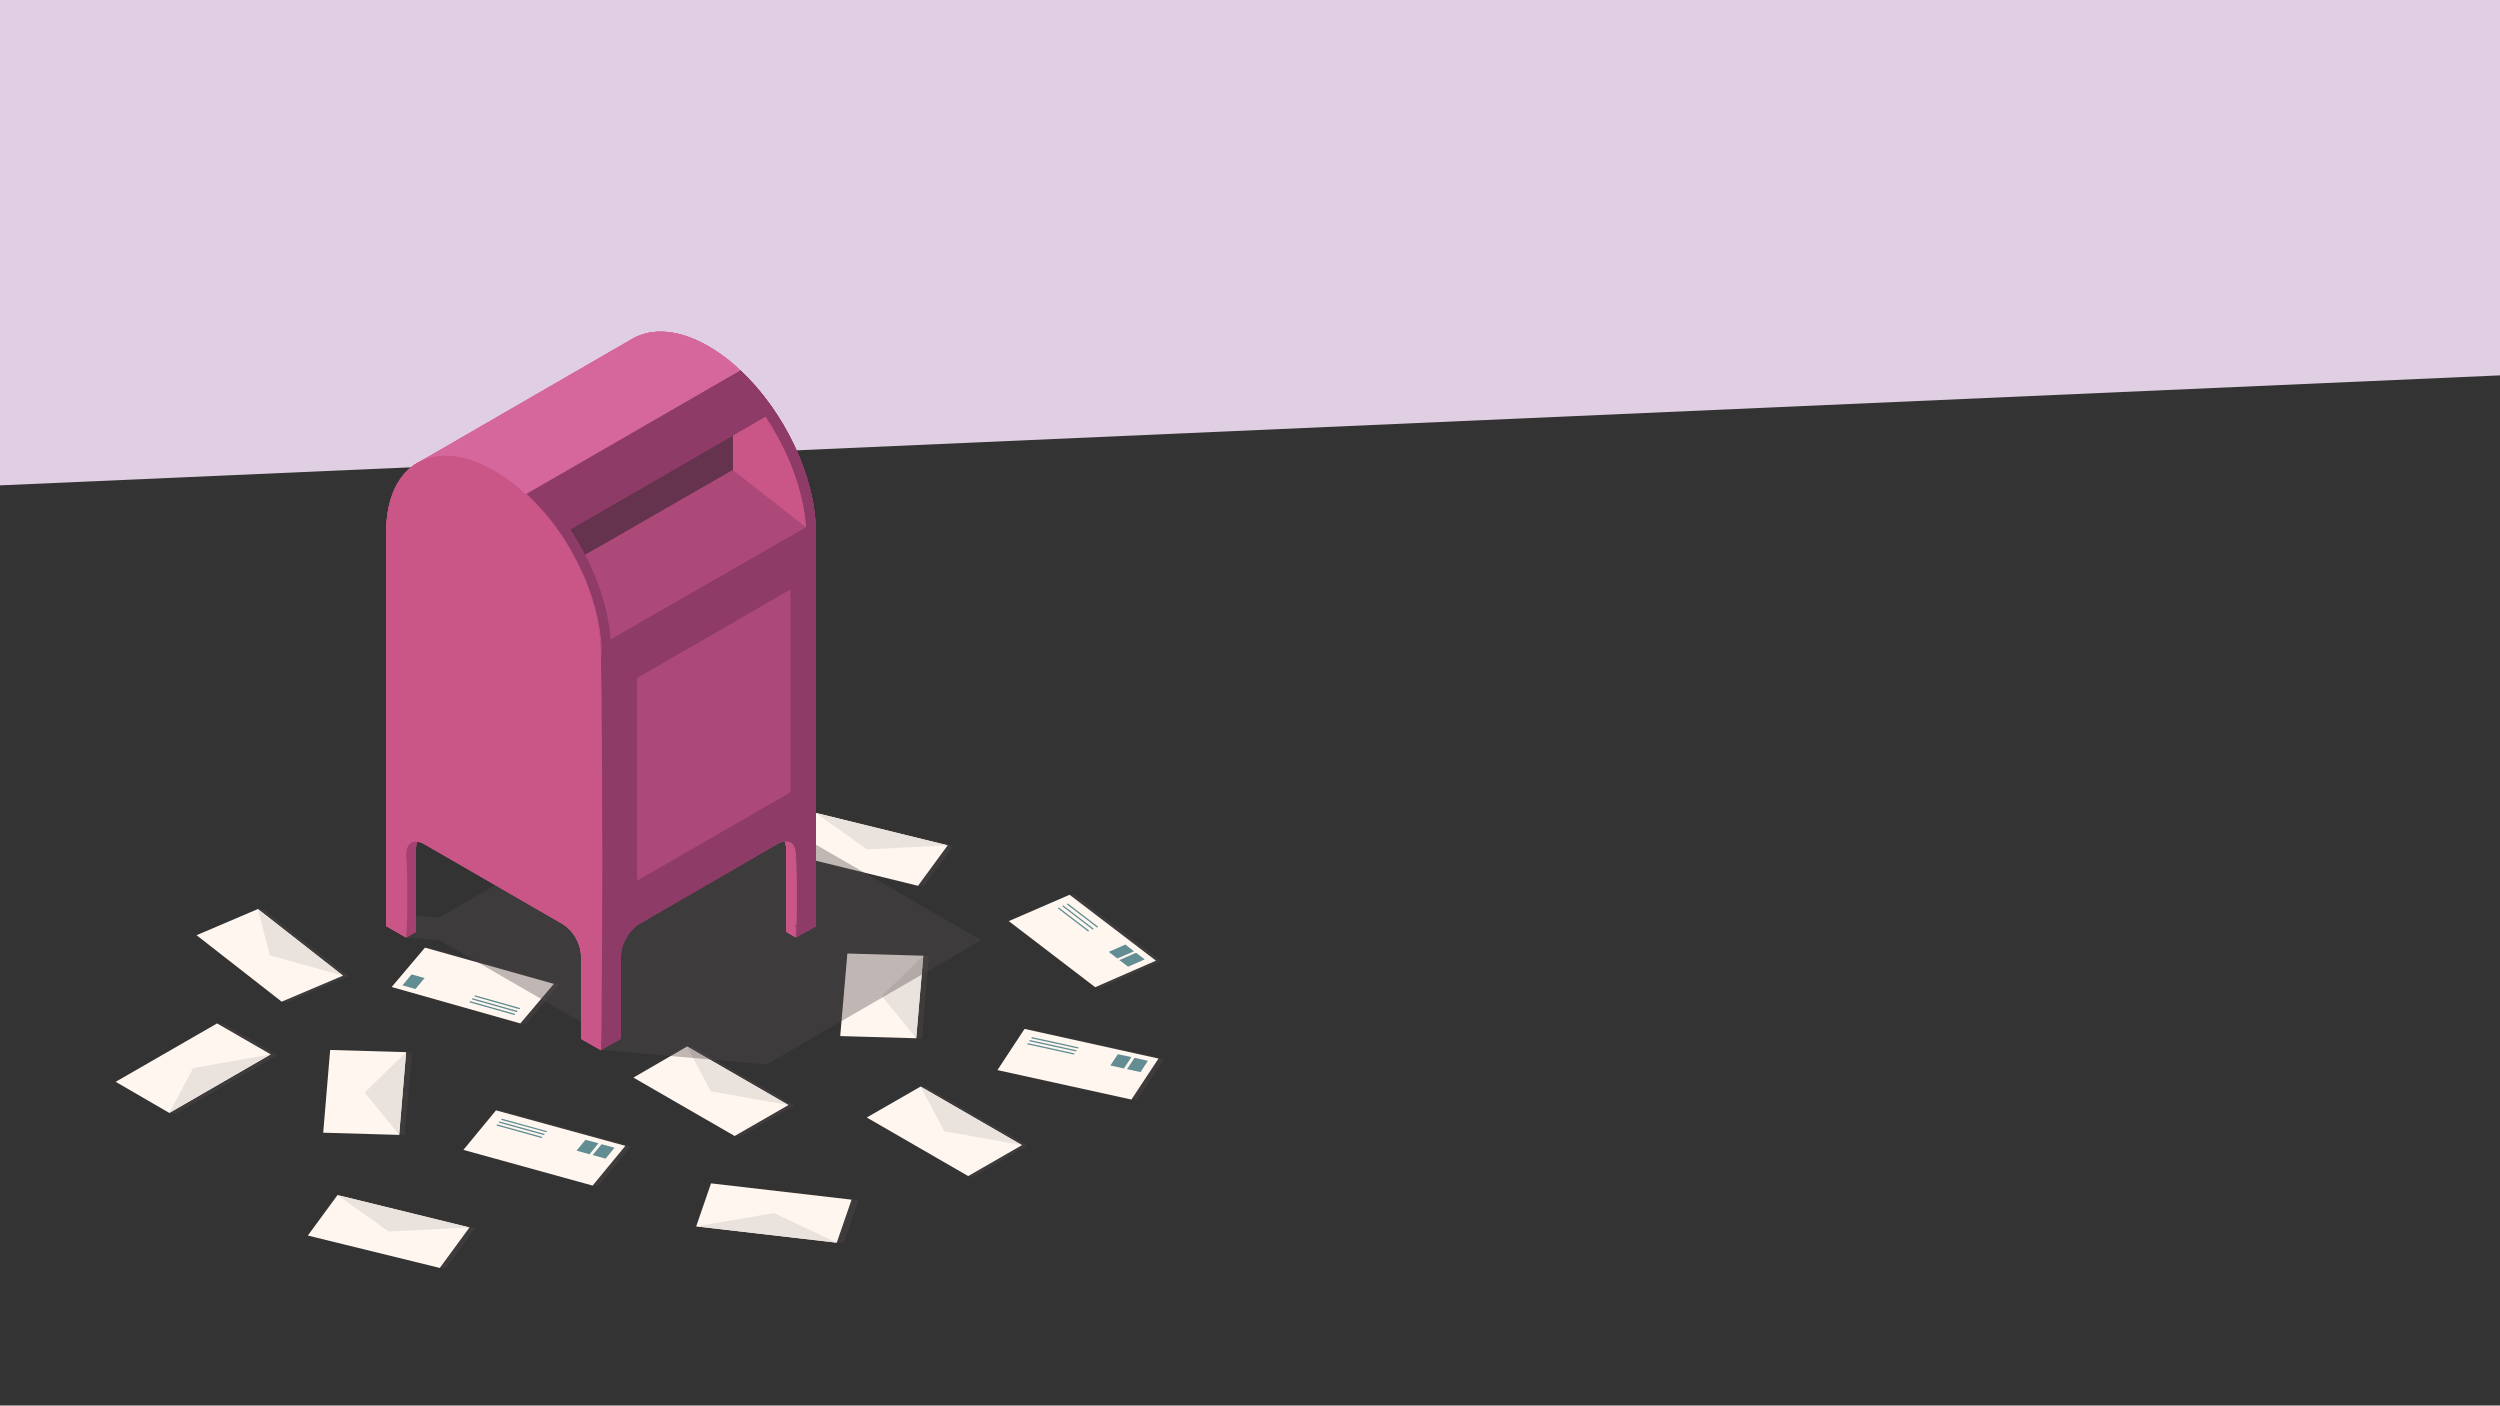 <?xml version="1.0" encoding="utf-8"?>
<!-- Generator: Adobe Illustrator 20.1.0, SVG Export Plug-In . SVG Version: 6.00 Build 0)  -->
<svg version="1.1" id="Layer_1" xmlns="http://www.w3.org/2000/svg" xmlns:xlink="http://www.w3.org/1999/xlink" x="0px" y="0px"
	 viewBox="0 0 1366 768" style="enable-background:new 0 0 1366 768;" xml:space="preserve">
<rect x="0" y="0" width="1366" height="768" fill="#333333" stroke="none"/>
<style type="text/css">
	.st0{fill:#E0CFE2;}
	.st1{opacity:0.36;fill:#52494B;enable-background:new    ;}
	.st2{fill:#FFF6F0;}
	.st3{fill:#628D93;}
	.st4{fill:#EAE2DD;}
	.st5{fill:#C95687;}
	.st6{fill:#66334E;}
	.st7{fill:#AD4979;}
	.st8{fill:#A54171;}
	.st9{fill:#8E3C67;}
	.st10{fill:#D6679C;}
	.st11{fill:#FFFFFF;stroke:#231F20;stroke-width:0.72;stroke-miterlimit:10;}
</style>
<title>Background Contact</title>
<g>
	<g id="Contact_New">
		<polygon class="st0" points="1366,205.1 0,265.2 0,-1 1366,-1 		"/>
		<polygon class="st1" points="287.5,559.5 305.7,537.9 235.4,518.1 232.2,517.8 284.3,559.2 		"/>
		<polygon class="st2" points="232.2,517.8 302.6,537.6 284.3,559.2 214,539.3 		"/>
		<polygon class="st3" points="232,534.4 224.9,532.4 219.9,538.4 227,540.4 		"/>
		<path class="st3" d="M281.1,554.6H281l-24.1-6.8c-0.2,0-0.3-0.2-0.3-0.4c0-0.2,0.2-0.3,0.4-0.3c0,0,0.1,0,0.1,0l24.1,6.8
			c0.2,0.1,0.3,0.3,0.2,0.5C281.4,554.5,281.2,554.6,281.1,554.6L281.1,554.6z"/>
		<path class="st3" d="M282.4,553h-0.1l-24.1-6.8c-0.2,0-0.3-0.2-0.3-0.4c0-0.2,0.2-0.3,0.4-0.3c0,0,0.1,0,0.1,0l24.1,6.8
			c0.2,0.1,0.3,0.3,0.2,0.5C282.7,552.9,282.6,553,282.4,553L282.4,553z"/>
		<path class="st3" d="M283.8,551.4h-0.1l-24.1-6.8c-0.2,0-0.3-0.2-0.3-0.4c0-0.2,0.2-0.3,0.4-0.3c0,0,0.1,0,0.1,0l24.1,6.8
			c0.2,0.1,0.3,0.3,0.2,0.5C284,551.3,283.9,551.4,283.8,551.4L283.8,551.4z"/>
		<polygon class="st1" points="462.3,566.4 503.8,567.6 507.6,522.4 504.5,522.2 459.1,566.1 		"/>
		<polygon class="st2" points="459.1,566.1 463,521 504.5,522.2 500.6,567.3 		"/>
		<polygon class="st4" points="481.8,544.2 500.6,567.3 504.5,522.2 		"/>
		<polygon class="st1" points="392.4,646.9 469.1,655.8 461,679.3 457.2,679 388.5,646.6 		"/>
		<polygon class="st2" points="388.5,646.6 465.3,655.5 457.2,679 380.4,670.1 		"/>
		<polygon class="st4" points="422.9,662.8 380.4,670.1 457.2,679 		"/>
		<polygon class="st1" points="179.8,619.2 221.2,620.3 225.1,575.2 221.9,574.9 176.6,618.9 		"/>
		<polygon class="st2" points="176.6,618.9 180.4,573.7 221.9,574.9 218.1,620.1 		"/>
		<polygon class="st4" points="199.3,596.9 218.1,620.1 221.9,574.9 		"/>
		<polygon class="st1" points="445.8,444.2 501.6,484 504.8,484.2 521,462.1 448.9,444.5 		"/>
		<polygon class="st2" points="501.6,484 429.5,466.3 445.8,444.2 517.8,461.9 		"/>
		<polygon class="st4" points="473.7,464.1 517.8,461.9 445.8,444.2 		"/>
		<polygon class="st1" points="184.4,653 240.3,692.8 243.5,693 259.7,671 187.6,653.3 		"/>
		<polygon class="st2" points="240.3,692.8 168.2,675.1 184.4,653 256.5,670.7 		"/>
		<polygon class="st4" points="212.4,672.9 256.5,670.7 184.4,653 		"/>
		<polygon class="st1" points="404.6,621 434,604 378.6,572.1 375.4,571.8 401.4,620.7 		"/>
		<polygon class="st2" points="401.4,620.7 346.1,588.8 375.4,571.8 430.8,603.8 		"/>
		<polygon class="st4" points="388.4,596.3 430.8,603.8 375.4,571.8 		"/>
		<polygon class="st1" points="418.9,446 328.5,438.1 338.9,443.9 240.1,501.3 222,499.9 222,512.2 240.1,513.7 336.3,569.3 
			328.5,573.7 346.6,575.3 346.6,575.3 346.6,575.3 418.9,581.6 536.2,513.7 		"/>
		<path class="st5" d="M404.5,202.3l-2-1.9c-0.7-0.6-1.3-1.2-2-1.7c-4.2-3.6-8.6-6.7-13.4-9.5c-16.2-9.3-30.9-10.2-41.5-4.1
			l-117,67.6c-0.1,0.1-0.2,0.1-0.3,0.2c-10.6,6.1-17.2,19.3-17.2,38V506l10.8,6.2v0l5.3-3.1V464c0-1.4,0.2-2.8,0.7-4.1
			c-3.6-0.4-6.1,2.2-6.1,7.2c0-5,2.4-7.6,6.1-7.2c1.5,0.2,2.9,0.7,4.2,1.5l75.1,43.4c6.1,3.8,10,10.4,10.3,17.7v45.2l10.9,6.2v-6.1
			V358.5c0-1.9,0-3.8-0.2-5.7c0.1,1.9,0.2,3.8,0.2,5.7v209.1v6.1l10.9-6.2v-45.2c0-6.8,4.5-14.3,10.3-17.7l75-43.4
			c1.3-0.8,2.7-1.3,4.2-1.5c0,0,0,0,0,0c0.5,1.3,0.8,2.7,0.7,4.1v45.2l5.3,3.1v0.1l5.7-3.2l0.1,0.1v-0.1l5.1-2.9V290.8
			C445.8,260.4,428.4,224.7,404.5,202.3z M269.8,256.9c-13-7.5-25-9.5-34.7-6.9C244.8,247.4,256.8,249.4,269.8,256.9l0.2,0.1
			c0.2,0.1,0.5,0.3,0.7,0.4c-0.2-0.1-0.5-0.3-0.7-0.4L269.8,256.9z M282.2,265.6c-0.5-0.4-1-0.8-1.5-1.2
			C281.2,264.8,281.7,265.2,282.2,265.6z M278.7,262.9c-0.4-0.3-0.7-0.6-1.1-0.8C278,262.3,278.4,262.6,278.7,262.9z M274.4,259.8
			c-0.3-0.2-0.5-0.4-0.8-0.5C273.8,259.4,274.1,259.6,274.4,259.8z M440.5,288.1C440.5,288.1,440.5,288.1,440.5,288.1L440.5,288.1
			C440.5,288.1,440.5,288.1,440.5,288.1L440.5,288.1z M440.5,288c-0.4-5.7-1.4-11.6-2.8-17.5C439.1,276.5,440.1,282.3,440.5,288
			L440.5,288z M418.3,227.7L418.3,227.7L400.5,238v18.8l-72,41.4l-5.1,2.9l5.1-2.9l72-41.3V238l-34.2,19.8l34.2-19.8L418.3,227.7z
			 M314.3,306.2c-2.5-4.7-5.2-9.3-8.2-13.8c-3.7-5.5-7.8-10.8-12.2-15.6c4.5,4.9,8.5,10.1,12.2,15.6
			C309.1,296.9,311.9,301.5,314.3,306.2c3.6,7,6.7,14.3,9.1,21.8C321,320.5,318,313.2,314.3,306.2z M333.6,349.5
			c-0.7-8.6-2.4-17.1-5.1-25.3c-1.5-4.5-3.1-8.9-5.1-13.2c-1.2-2.6-2.4-5.2-3.7-7.8c0,0,0,0,0,0l0,0c1.3,2.5,2.6,5.1,3.7,7.7
			c1.9,4.3,3.6,8.7,5.1,13.2C331.2,332.3,332.9,340.8,333.6,349.5l106.9-61.4l0,0L333.6,349.5z M434.9,506.1v-0.3l0.3,0.2
			L434.9,506.1z"/>
		<path class="st5" d="M429.8,459.8c-0.3,0-0.7,0-1,0c0.5,1.3,0.8,2.7,0.7,4.1v45.2l5.3,3.1V467
			C434.9,462.5,432.9,459.9,429.8,459.8z"/>
		<path class="st6" d="M328.5,279.6l-5.1,2.9l-11.9,6.9l0,0c3,4.4,5.7,9,8.2,13.8l3.7-2.2l5.1-2.9l72-41.4V238L328.5,279.6z"/>
		<path class="st7" d="M400.5,256.8l-72,41.4l-5.1,2.9l-3.7,2.1c1.3,2.6,2.6,5.1,3.7,7.8c1.9,4.3,3.6,8.7,5.1,13.2
			c2.7,8.2,4.4,16.7,5.1,25.4l106.9-61.4L400.5,256.8z"/>
		<path class="st8" d="M222,467v45.2l5.3-3.1V464c0-1.4,0.2-2.8,0.7-4.1C224.5,459.4,222,462,222,467z"/>
		<path class="st5" d="M328.2,352.5c-0.1-1.2-0.2-2.4-0.3-3.5c-0.8-7.1-2.3-14.2-4.5-21c-2.4-7.5-5.4-14.8-9.1-21.8
			c-2.5-4.7-5.2-9.3-8.2-13.8l0,0c-9.9-14.8-22.5-27.5-36.2-35.4l-0.2-0.1c-14.8-8.6-28.4-10-38.7-5.5c-0.9,0.4-1.9,0.9-2.8,1.4
			c-10.6,6.1-17.2,19.3-17.2,38l0,0V506l10.8,6.2V467c0-5,2.4-7.6,6.1-7.2c1.5,0.2,2.9,0.7,4.2,1.5l75.1,43.4
			c6.1,3.8,10,10.4,10.3,17.7v45.2l10.9,6.2v-6.1l0,0V358.5C328.5,356.6,328.4,354.6,328.2,352.5z"/>
		<path class="st9" d="M404.5,202.3L287.2,270c7.1,6.7,13.5,14.3,18.9,22.4l0,0c3,4.4,5.7,9,8.2,13.8c3.6,7,6.7,14.3,9.1,21.8
			c2.2,6.8,3.7,13.9,4.5,21c0.1,1.2,0.2,2.4,0.3,3.5c0.1,2,0.2,4,0.2,6v209.1l0,0v6.1l10.9-6.2v-45.2c0-6.8,4.5-14.3,10.3-17.7
			l75-43.4c1.3-0.8,2.7-1.3,4.2-1.5c0.3,0,0.7,0,1,0c3.1,0.1,5.1,2.6,5.1,7.2v38.8l0.3,0.2l-0.3,0.2v6.1l5.7-3.2l0.1,0.1v-0.1
			l5.1-2.9V290.8C445.8,260.4,428.4,224.7,404.5,202.3z M323.4,310.9c-1.2-2.6-2.4-5.2-3.7-7.8c-2.5-4.7-5.2-9.3-8.2-13.8l0,0
			l11.9-6.9l5.1-2.9l72-41.6l17.8-10.3c12.4,18.5,20.8,40.3,22.2,60.4l-106.9,61.4c-0.7-8.6-2.4-17.1-5.1-25.4
			C327,319.6,325.3,315.2,323.4,310.9z"/>
		<polygon class="st7" points="431.9,432.9 348.1,481.2 348.1,370.5 431.9,322.1 		"/>
		<path class="st10" d="M400.5,198.7c-4.2-3.6-8.6-6.7-13.4-9.5c-16.2-9.4-30.9-10.2-41.5-4.1l-117.3,67.8c0.9-0.5,1.8-1,2.8-1.4
			c10.3-4.5,23.9-3.1,38.7,5.5l0.2,0.1c5.4,3.2,10.5,6.9,15.2,11.1l117.3-67.7C401.8,199.8,401.2,199.3,400.5,198.7z"/>
		<path class="st5" d="M418.3,227.7L400.5,238v18.8l40,31.3l0,0C439.1,268,430.7,246.2,418.3,227.7z"/>
		<path class="st5" d="M429.8,459.8c-0.3,0-0.7,0-1,0c0.5,1.3,0.8,2.7,0.7,4.1v45.2l5.3,3.1V467
			C434.9,462.5,432.9,459.9,429.8,459.8z"/>
		<path class="st6" d="M328.5,279.6l-5.1,2.9l-11.9,6.9l0,0c3,4.4,5.7,9,8.2,13.8l3.7-2.2l5.1-2.9l72-41.4V238L328.5,279.6z"/>
		<path class="st7" d="M400.5,256.8l-72,41.4l-5.1,2.9l-3.7,2.1c1.3,2.6,2.6,5.1,3.7,7.8c1.9,4.3,3.6,8.7,5.1,13.2
			c2.7,8.2,4.4,16.7,5.1,25.4l106.9-61.4L400.5,256.8z"/>
		<path class="st8" d="M222,467v45.2l5.3-3.1V464c0-1.4,0.2-2.8,0.7-4.1C224.5,459.4,222,462,222,467z"/>
		<path class="st5" d="M328.2,352.5c-0.1-1.2-0.2-2.4-0.3-3.5c-0.8-7.1-2.3-14.2-4.5-21c-2.4-7.5-5.4-14.8-9.1-21.8
			c-2.5-4.7-5.2-9.3-8.2-13.8l0,0c-9.9-14.8-22.5-27.5-36.2-35.4l-0.2-0.1c-14.8-8.6-28.4-10-38.7-5.5c-0.9,0.4-1.9,0.9-2.8,1.4
			c-10.6,6.1-17.2,19.3-17.2,38l0,0V506l10.8,6.2V467c0-5,2.4-7.6,6.1-7.2c1.5,0.2,2.9,0.7,4.2,1.5l75.1,43.4
			c6.1,3.8,10,10.4,10.3,17.7v45.2l10.9,6.2v-6.1l0,0V358.5C328.5,356.6,328.4,354.6,328.2,352.5z"/>
		<path class="st9" d="M404.5,202.3L287.2,270c7.1,6.7,13.5,14.3,18.9,22.4l0,0c3,4.4,5.7,9,8.2,13.8c3.6,7,6.7,14.3,9.1,21.8
			c2.2,6.8,3.7,13.9,4.5,21c0.1,1.2,0.2,2.4,0.3,3.5c0.1,2,0.2,4,0.2,6v209.1l0,0v6.1l10.9-6.2v-45.2c0-6.8,4.5-14.3,10.3-17.7
			l75-43.4c1.3-0.8,2.7-1.3,4.2-1.5c0.3,0,0.7,0,1,0c3.1,0.1,5.1,2.6,5.1,7.2v38.8l0.3,0.2l-0.3,0.2v6.1l5.7-3.2l0.1,0.1v-0.1
			l5.1-2.9V290.8C445.8,260.4,428.4,224.7,404.5,202.3z M323.4,310.9c-1.2-2.6-2.4-5.2-3.7-7.8c-2.5-4.7-5.2-9.3-8.2-13.8l0,0
			l11.9-6.9l5.1-2.9l72-41.6l17.8-10.3c12.4,18.5,20.8,40.3,22.2,60.4l-106.9,61.4c-0.7-8.6-2.4-17.1-5.1-25.4
			C327,319.6,325.3,315.2,323.4,310.9z"/>
		<polygon class="st7" points="431.9,432.9 348.1,481.2 348.1,370.5 431.9,322.1 		"/>
		<path class="st10" d="M400.5,198.7c-4.2-3.6-8.6-6.7-13.4-9.5c-16.2-9.4-30.9-10.2-41.5-4.1l-117.3,67.8c0.9-0.5,1.8-1,2.8-1.4
			c10.3-4.5,23.9-3.1,38.7,5.5l0.2,0.1c5.4,3.2,10.5,6.9,15.2,11.1l117.3-67.7C401.8,199.8,401.2,199.3,400.5,198.7z"/>
		<path class="st5" d="M429.8,459.8c-0.3,0-0.7,0-1,0c0.5,1.3,0.8,2.7,0.7,4.1v45.2l5.3,3.1V467
			C434.9,462.5,432.9,459.9,429.8,459.8z"/>
		<path class="st6" d="M328.5,279.6l-5.1,2.9l-11.9,6.9l0,0c3,4.4,5.7,9,8.2,13.8l3.7-2.2l5.1-2.9l72-41.4V238L328.5,279.6z"/>
		<path class="st7" d="M400.5,256.8l-72,41.4l-5.1,2.9l-3.7,2.1c1.3,2.6,2.6,5.1,3.7,7.8c1.9,4.3,3.6,8.7,5.1,13.2
			c2.7,8.2,4.4,16.7,5.1,25.4l106.9-61.4L400.5,256.8z"/>
		<path class="st8" d="M222,467v45.2l5.3-3.1V464c0-1.4,0.2-2.8,0.7-4.1C224.5,459.4,222,462,222,467z"/>
		<path class="st5" d="M328.2,352.5c-0.1-1.2-0.2-2.4-0.3-3.5c-0.8-7.1-2.3-14.2-4.5-21c-2.4-7.5-5.4-14.8-9.1-21.8
			c-2.5-4.7-5.2-9.3-8.2-13.8l0,0c-9.9-14.8-22.5-27.5-36.2-35.4l-0.2-0.1c-14.8-8.6-28.4-10-38.7-5.5c-0.9,0.4-1.9,0.9-2.8,1.4
			c-10.6,6.1-17.2,19.3-17.2,38l0,0V506l10.8,6.2V467c0-5,2.4-7.6,6.1-7.2c1.5,0.2,2.9,0.7,4.2,1.5l75.1,43.4
			c6.1,3.8,10,10.4,10.3,17.7v45.2l10.9,6.2v-6.1l0,0V358.5C328.5,356.6,328.4,354.6,328.2,352.5z"/>
		<polygon class="st11" points="434.9,506.1 435.2,505.9 434.9,505.8 		"/>
		<path class="st5" d="M418.3,227.7L400.5,238v18.8l40,31.3l0,0C439.1,268,430.7,246.2,418.3,227.7z"/>
		<path class="st9" d="M404.5,202.3L287.2,270c7.1,6.7,13.5,14.3,18.9,22.4l0,0c3,4.4,5.7,9,8.2,13.8c3.6,7,6.7,14.3,9.1,21.8
			c2.2,6.8,3.7,13.9,4.5,21c0.1,1.2,0.2,2.4,0.3,3.5c0.1,2,0.2,4,0.2,6v209.1l0,0v6.1l10.9-6.2v-45.2c0-6.8,4.5-14.3,10.3-17.7
			l75-43.4c1.3-0.8,2.7-1.3,4.2-1.5c0.3,0,0.7,0,1,0c3.1,0.1,5.1,2.6,5.1,7.2v38.8l0.3,0.2l-0.3,0.2v6.1l5.7-3.2l0.1,0.1v-0.1
			l5.1-2.9V290.8C445.8,260.4,428.4,224.7,404.5,202.3z M323.4,310.9c-1.2-2.6-2.4-5.2-3.7-7.8c-2.5-4.7-5.2-9.3-8.2-13.8l0,0
			l11.9-6.9l5.1-2.9l72-41.6l17.8-10.3c12.4,18.5,20.8,40.3,22.2,60.4l-106.9,61.4c-0.7-8.6-2.4-17.1-5.1-25.4
			C327,319.6,325.3,315.2,323.4,310.9z"/>
		<polygon class="st7" points="431.9,432.9 348.1,481.2 348.1,370.5 431.9,322.1 		"/>
		<path class="st5" d="M328.5,358.5l-0.1-1.9l-0.1-2.2c0-0.9-0.1-1.9-0.2-3c-0.2-2.3-0.5-5-1.1-8.1s-1.3-6.6-2.4-10.3
			s-2.3-7.7-3.9-11.9s-3.5-8.4-5.7-12.7c-2.2-4.4-4.7-8.8-7.4-12.9c-1.4-2.1-2.8-4.2-4.3-6.3c-0.8-1-1.5-2.1-2.3-3.1l-1.2-1.5
			l-1.2-1.5c-3.2-4-6.6-7.8-10.3-11.4c-3.6-3.5-7.3-6.7-11.4-9.6c-3.8-2.7-7.7-5.2-11.9-7.3c-3.7-1.9-7.6-3.3-11.6-4.4
			c-3.4-0.9-6.9-1.3-10.4-1.3c-2.7,0-5.4,0.3-8,1l-1.5,0.5c-0.5,0.1-0.9,0.3-1.3,0.5c-0.7,0.3-1.4,0.6-2.1,0.9
			c-1.1,0.5-1.6,0.9-1.6,0.9s0.6-0.4,1.6-0.9c0.7-0.3,1.3-0.6,2-0.9c0.4-0.2,0.8-0.4,1.3-0.5l1.5-0.5c2.6-0.7,5.4-1.2,8.1-1.2
			c3.6-0.1,7.1,0.3,10.6,1.1c4.1,1,8.1,2.4,11.8,4.3c4.2,2,8.3,4.4,12.1,7.2c4.1,2.9,7.9,6.2,11.6,9.7c3.7,3.6,7.2,7.4,10.5,11.4
			l1.2,1.5l1.2,1.5c0.8,1,1.5,2.1,2.3,3.1c1.5,2.1,2.9,4.2,4.3,6.4c2.7,4.2,5.1,8.6,7.4,13.1c4,7.9,7.1,16.3,9.4,24.9
			c0.9,3.4,1.6,6.9,2.2,10.4c0.5,3.1,0.8,5.9,0.9,8.1c0.1,1.1,0.1,2.1,0.1,3v2.2L328.5,358.5z"/>
		<path class="st5" d="M328.5,573.7l-0.1-9c0-5.7-0.2-13.9-0.2-23.7l-0.2-33.5l-0.1-38.4c0-13.1,0-26.1,0.1-38.4s0.1-23.7,0.2-33.5
			s0.2-18,0.2-23.7l0.1-9l0.1,9c0,5.7,0.2,13.9,0.2,23.7l0.2,33.5c0,12.2,0,25.3,0.1,38.4l-0.1,38.4l-0.2,33.5
			c0,9.8-0.2,18-0.2,23.7L328.5,573.7z"/>
		<path class="st5" d="M434.9,512.2c0,0,0-0.7-0.1-1.9s-0.1-3-0.2-5.1s-0.1-4.6-0.2-7.2v-4.1v-4.2v-4.2c0-1.4,0-2.8,0-4.1
			c0-2.6,0.1-5.1,0.2-7.2s0.2-3.9,0.2-5.1s0.1-1.9,0.1-1.9s0,0.7,0.1,1.9s0.1,3,0.2,5.1s0.1,4.6,0.2,7.2c0,1.3,0,2.7,0,4.1v4.2v4.2
			v4.1c0,2.6-0.1,5.1-0.2,7.2s-0.2,3.9-0.2,5.1S434.9,512.2,434.9,512.2z"/>
		<path class="st5" d="M222,512.2c0,0,0-0.7-0.1-1.9s-0.1-3-0.2-5.1s-0.1-4.6-0.2-7.2v-4.1v-4.2v-4.2c0-1.4,0-2.8,0-4.1
			c0-2.6,0.1-5.1,0.2-7.2s0.2-3.9,0.2-5.1s0.1-2,0.1-2s0,0.7,0.1,1.9s0.1,3,0.2,5.1s0.1,4.6,0.2,7.2c0,1.3,0,2.7,0,4.1v4.2v4.2v4.1
			c0,2.6-0.1,5.1-0.2,7.2s-0.2,3.9-0.2,5.1S222,512.2,222,512.2z"/>
		<path class="st10" d="M400.5,198.7c-4.2-3.6-8.6-6.7-13.4-9.5c-16.2-9.4-30.9-10.2-41.5-4.1l-117.3,67.8c0.9-0.5,1.8-1,2.8-1.4
			c10.3-4.5,23.9-3.1,38.7,5.5l0.2,0.1c5.4,3.2,10.5,6.9,15.2,11.1l117.3-67.7C401.8,199.8,401.2,199.3,400.5,198.7z"/>
		<path class="st10" d="M285.2,268.2c0.7,0.6,1.3,1.2,2,1.9l117.3-67.7c-0.7-0.6-1.3-1.3-2-1.9L285.2,268.2z"/>
		<polygon class="st1" points="506.1,594 503,593.7 529,642.6 532.2,642.9 561.5,625.9 		"/>
		<polygon class="st2" points="529,642.6 473.6,610.6 503,593.7 558.4,625.7 		"/>
		<polygon class="st4" points="516,618.1 558.4,625.7 503,593.7 		"/>
		<polygon class="st1" points="153.9,547.3 157.1,547.6 190.5,533.4 144,497 140.9,496.7 		"/>
		<polygon class="st2" points="153.9,547.3 107.4,511 140.9,496.7 187.4,533.1 		"/>
		<polygon class="st4" points="147.4,522 187.4,533.1 140.9,496.7 		"/>
		<polygon class="st1" points="122.3,559.5 151.7,576.5 96.3,608.4 92.5,608.1 118.6,559.2 		"/>
		<polygon class="st2" points="63.2,591.1 118.6,559.2 147.9,576.1 92.5,608.1 		"/>
		<polygon class="st4" points="105.5,583.6 92.5,608.1 147.9,576.1 		"/>
		<polygon class="st1" points="271,606.7 323.8,647.8 327,648 344.9,626.4 274.2,606.9 		"/>
		<polygon class="st2" points="323.8,647.8 253.2,628.3 271,606.7 341.7,626.1 		"/>
		<polygon class="st3" points="323.8,631.1 330.9,633.1 335.8,627.1 328.7,625.2 		"/>
		<polygon class="st3" points="315,628.7 322.1,630.7 327,624.7 319.9,622.8 		"/>
		<path class="st3" d="M298.5,618.6h-0.1l-24.2-6.6c-0.2,0-0.3-0.2-0.3-0.4c0-0.2,0.2-0.3,0.4-0.3c0,0,0.1,0,0.1,0l24.2,6.7
			c0.2,0.1,0.3,0.3,0.2,0.5C298.8,618.6,298.7,618.7,298.5,618.6L298.5,618.6z"/>
		<path class="st3" d="M297.2,620.2h-0.1l-24.2-6.7c-0.2,0-0.3-0.2-0.3-0.4c0-0.2,0.2-0.3,0.4-0.3c0,0,0.1,0,0.1,0l24.2,6.7
			c0.2,0.1,0.3,0.3,0.2,0.5C297.5,620.1,297.4,620.2,297.2,620.2L297.2,620.2z"/>
		<path class="st3" d="M295.9,621.8h-0.1l-24.2-6.7c-0.2-0.1-0.3-0.3-0.2-0.5c0.1-0.2,0.2-0.2,0.4-0.2l24.2,6.7
			c0.2,0.1,0.3,0.3,0.2,0.5C296.2,621.7,296.1,621.8,295.9,621.8z"/>
		<polygon class="st1" points="587.5,489.1 584.4,488.9 598.4,539.4 601.6,539.7 634.7,525.2 		"/>
		<polygon class="st2" points="598.4,539.4 551.2,503.3 584.4,488.9 631.6,524.9 		"/>
		<polygon class="st3" points="611.6,524.6 616.4,528.2 625.5,524.2 620.7,520.6 		"/>
		<polygon class="st3" points="605.8,520.1 610.5,523.7 619.6,519.8 614.9,516.1 		"/>
		<path class="st3" d="M599.5,506.8c-0.1,0-0.2,0-0.2-0.1l-16.2-12.4c-0.1-0.1-0.1-0.4,0-0.5c0.1-0.1,0.3-0.1,0.4-0.1l16.2,12.4
			c0.2,0.1,0.2,0.4,0.1,0.5C599.7,506.8,599.6,506.8,599.5,506.8L599.5,506.8z"/>
		<path class="st3" d="M597.1,507.9c-0.1,0-0.2,0-0.2-0.1l-16.2-12.4c-0.2-0.1-0.2-0.3-0.1-0.5c0.1-0.2,0.3-0.2,0.5-0.1
			c0,0,0.1,0,0.1,0.1l16.2,12.4c0.2,0.1,0.2,0.4,0.1,0.5C597.3,507.8,597.2,507.9,597.1,507.9L597.1,507.9z"/>
		<path class="st3" d="M594.6,509c-0.1,0-0.2,0-0.2-0.1l-16.2-12.4c-0.1-0.1-0.1-0.4,0-0.5c0.1-0.1,0.3-0.1,0.4-0.1l16.2,12.4
			c0.2,0.1,0.2,0.4,0.1,0.5C594.8,508.9,594.7,509,594.6,509L594.6,509z"/>
		<polygon class="st1" points="559.8,562.2 618.2,600.8 621.4,601 636.2,578.6 563,562.5 		"/>
		<polygon class="st2" points="618.2,600.8 545,584.7 559.8,562.2 633,578.4 		"/>
		<polygon class="st3" points="615.8,584.2 623.2,585.8 627.2,579.6 619.9,578 		"/>
		<polygon class="st3" points="606.7,582.2 614.1,583.8 618.2,577.6 610.8,576 		"/>
		<path class="st3" d="M588.9,572.9L588.9,572.9l-25.1-5.5c-0.2-0.1-0.3-0.3-0.2-0.5c0.1-0.2,0.2-0.3,0.4-0.2l25,5.5
			c0.2,0,0.3,0.2,0.3,0.4C589.2,572.8,589,572.9,588.9,572.9L588.9,572.9z"/>
		<path class="st3" d="M587.8,574.5L587.8,574.5l-25.1-5.5c-0.2-0.1-0.3-0.3-0.2-0.5c0.1-0.2,0.2-0.3,0.4-0.2l25,5.5
			c0.2,0,0.3,0.2,0.3,0.4C588.1,574.4,587.9,574.6,587.8,574.5L587.8,574.5z"/>
		<path class="st3" d="M586.7,576.2L586.7,576.2l-25.1-5.5c-0.2,0-0.3-0.2-0.3-0.4s0.2-0.3,0.4-0.3c0,0,0.1,0,0.1,0l25,5.5
			c0.2,0,0.3,0.2,0.3,0.4C587,576.1,586.9,576.2,586.7,576.2L586.7,576.2z"/>
	</g>
</g>
</svg>
